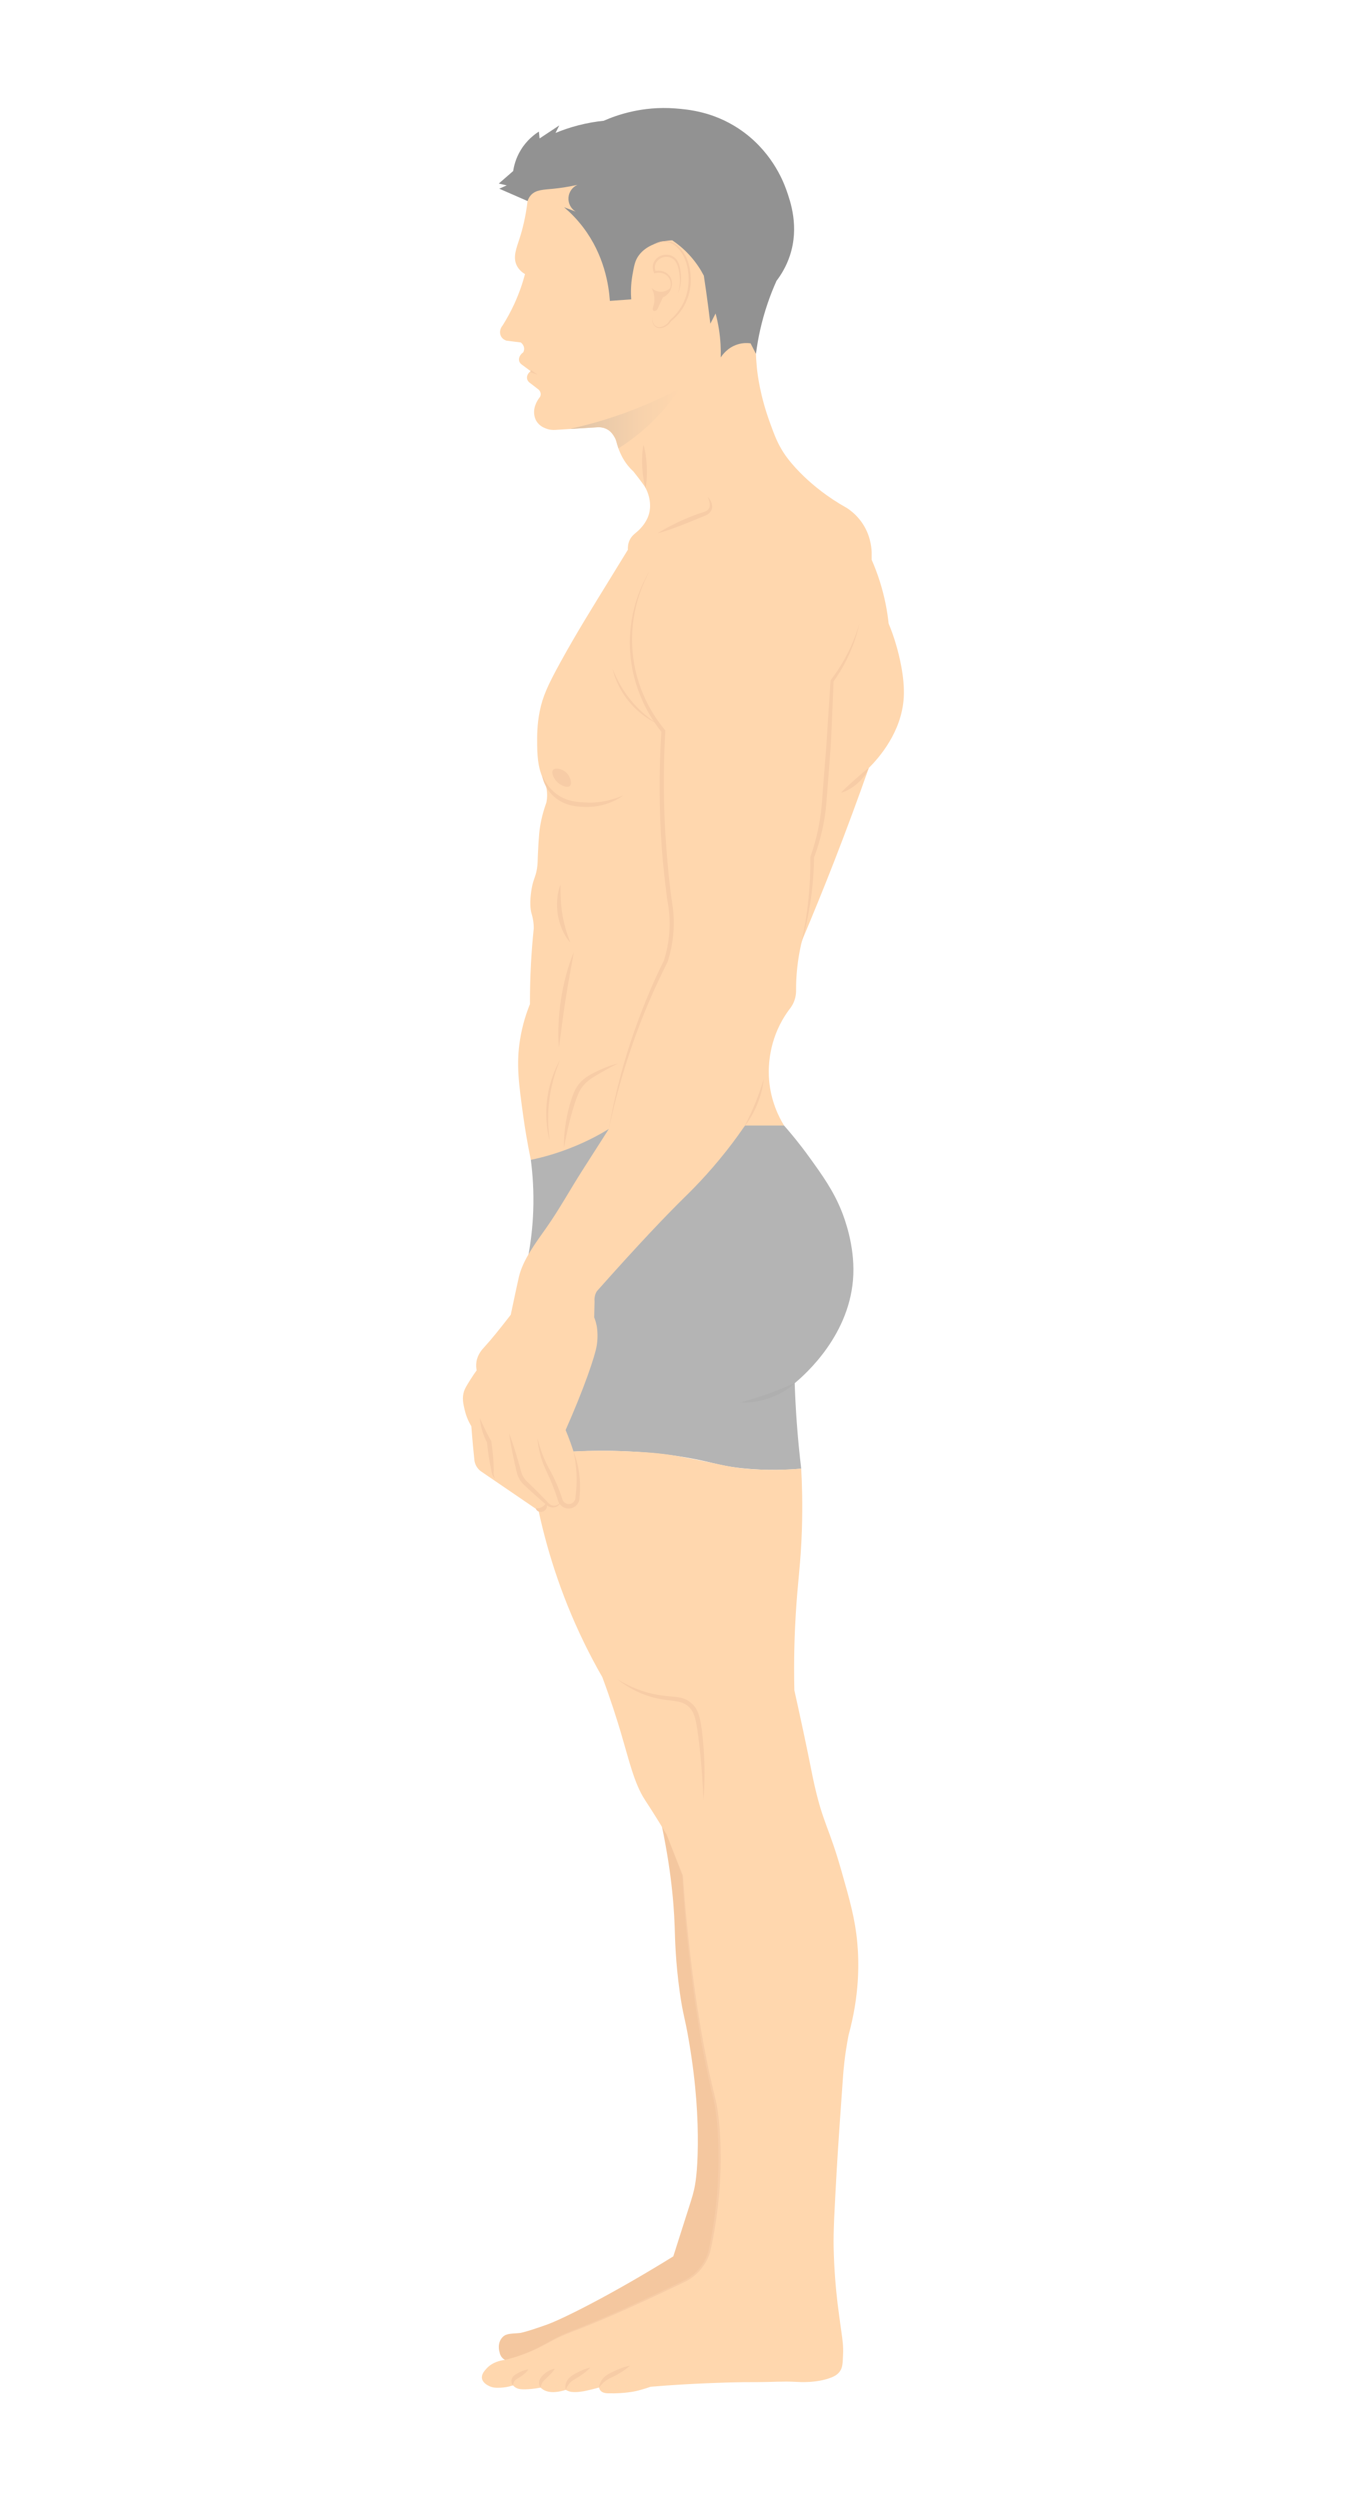 <?xml version="1.0" encoding="UTF-8"?>
<svg id="Layer_2" data-name="Layer 2" xmlns="http://www.w3.org/2000/svg" xmlns:xlink="http://www.w3.org/1999/xlink" viewBox="0 0 2069.32 3801.64">
  <defs>
    <style>
      .cls-1 {
        fill: #b4b4b4;
      }

      .cls-2 {
        fill: #ffd7ae;
      }

      .cls-3 {
        fill: #f4c79f;
      }

      .cls-4 {
        fill: #929292;
      }

      .cls-5 {
        fill: #f7cca6;
      }

      .cls-6 {
        fill: none;
      }

      .cls-7 {
        fill: #a5a4a4;
        opacity: .31;
      }

      .cls-8 {
        fill: url(#linear-gradient);
      }
    </style>
    <linearGradient id="linear-gradient" x1="973.69" y1="636.18" x2="1139.43" y2="636.18" gradientTransform="translate(2008.5) rotate(-180) scale(1 -1)" gradientUnits="userSpaceOnUse">
      <stop offset="0" stop-color="#ffd7ae"/>
      <stop offset=".37" stop-color="#f7d2ac"/>
      <stop offset=".93" stop-color="#e2c5a8"/>
      <stop offset="1" stop-color="#dfc4a8"/>
    </linearGradient>
  </defs>
  <g id="Layer_1-2" data-name="Layer 1">
    <g>
      <g>
        <path class="cls-1" d="m1193,1711.6c9.85,11.18,23.41,27.36,38.22,47.87,19.63,27.19,36.88,51.07,49.44,82.57,4.94,12.4,19.42,51.71,17.74,96-3.45,90.92-73.05,151.9-89.22,165.39.63,19.19,1.65,39.03,3.13,59.48,1.77,24.44,4.08,47.93,6.78,70.44-20.25,1.86-51.47,3.38-89.22-.52-42.94-4.44-46.87-11-100.7-18.78-17.07-2.47-61.13-8.23-117.92-7.83-23.94.17-44.12,1.4-58.96,2.61-16.01-100.52-32.02-201.04-48.04-301.56,3.45-19.18,6.2-41.35,7.08-66.01,1.05-29.3-.77-55.43-3.65-77.48,16.45-17.35,91.08-92.22,210.26-97.83,86.39-4.06,150.22,30.42,175.05,45.65Z"/>
        <path class="cls-3" d="m768.97,3589.04c-1.28-.62-3.39-1.85-5.28-4.11-2.48-2.97-3.23-6.08-3.48-7.57-.19-.57-4.62-13.88,4.56-23.35,5.92-6.11,14.65-4.95,26.61-6.26,0,0,7.22-.79,40.3-12.52,23.36-8.29,97.45-44.94,192.79-103.96,2.72-8.56,6.99-21.99,12.26-38.48,14.51-45.39,16.77-51.86,19.17-62.22,1.64-7.03,5.48-25.07,5.87-68.87.34-39-2.13-90.7-13.3-156.52-6.81-40.14-9.16-40.17-14.09-75.13-6.73-47.8-7.24-82.55-7.83-100.18-1.36-40.49-6.82-100.45-25.83-181.57,23.41,32.93,56.32,84.27,85.31,151.83,25.14,58.6,145.91,340.05,15.65,524.36-29.33,41.5-63.72,67.23-82.96,81.39-98.4,72.45-203.01,81.91-249.76,83.15Z"/>
        <path class="cls-2" d="m707,2143.88c1.36,5.98,4.14,15.03,10.16,25.04.42,5.43.83,10.89,1.32,16.42.94,11.13,1.98,22.09,3.13,32.87.1,2.68.8,8.56,4.94,14.09,1.91,2.57,4.04,4.35,5.74,5.5,27.65,18.89,55.31,37.74,82.96,56.59,3.72,2.3,8.35,2.26,11.65-.1,3.79-2.71,4.14-7.13,4.17-7.79,4,4.14,9.74,5.7,14.71,4,4.94-1.74,7.17-5.98,7.65-6.99,2.82,5.32,8.9,8.14,14.78,6.85,5.74-1.29,10.02-6.19,10.47-12.1,1.67-13.95,2.16-31.65-1.43-51.62-1.25-6.99-2.85-13.46-4.63-19.37-1.39-4.38-2.92-8.87-4.56-13.43-2.4-6.71-4.9-13.11-7.44-19.17,28.11-63.45,44.63-112,47.34-128.35,2.68-16.1,0-29.74,0-29.74-1.11-5.77-2.71-10.37-3.9-13.32.17-8.07.38-16.17.59-24.24-.21-2.16-.28-5.43.77-9.22.73-2.61,1.77-4.7,2.68-6.19,65.5-73.71,106.13-115.97,132.53-141.92,9.98-9.81,35.55-34.61,64.98-72,12.35-15.69,21.81-29.15,27.93-38.09h59.45c-7.62-12.42-20.21-36.77-22.82-69.92-.8-10.09-2.61-45.46,16.42-83.34,4.94-9.84,10.12-17.5,13.98-22.71,2.89-3.41,6.89-9.18,9.11-17.18,1.01-3.65,1.43-6.99,1.57-9.81-.14-15.62.83-33.43,3.9-52.8,1.46-9.11,3.23-17.67,5.18-25.67,16.63-39.2,33.11-79.65,49.36-121.33,18.68-48,36.04-94.99,52.18-140.87,15.69-15.72,50.05-54.72,53.22-106.96,1.95-32.28-8.14-68.18-10.96-78.26-4.07-14.47-8.56-26.23-12-34.44-1.98-18.5-5.88-40.21-13.32-63.79-3.83-12.17-8.1-23.27-12.52-33.25v-11.76c-.35-8.38-2.3-27.1-15.23-45.39-7.65-10.78-16.42-17.64-22.57-21.64-29.57-16.52-50.75-34.19-64.7-47.48-20.21-19.3-29.43-33.36-31.69-36.91-9.36-14.57-13.53-25.98-20.49-45.01-15.23-41.6-18.96-73.71-20.04-84.35-.83-8.56-1.18-15.65-1.36-20.52-4.52-23.17-12.63-55.03-28.18-90.79-13.5-31.03-38.02-87.48-89.22-131.48-71.24-61.22-186.37-91.62-219.9-53.22-11.13,12.73-11.37,30.78-10.19,43.03-2.89,24.66-7.9,43.62-12.14,56.77-4.8,14.99-10.47,28.24-4.49,40.87,3.23,6.82,8.7,11.03,12.73,13.5-3.55,13.32-8.66,28.7-16.24,45.22-5.67,12.35-11.76,23.17-17.6,32.49-4.38,5.08-5.36,11.9-2.57,17.01,2.47,4.45,6.92,6.02,8.21,6.43,7.24.9,14.51,1.84,21.74,2.75.63.45,5.08,3.83,5.18,9.39.03,2.61-.87,4.63-1.46,5.67-5.11,3.55-7.48,9.08-6.05,13.5.77,2.43,2.5,4.04,3.69,4.9,4.59,3.41,9.15,6.78,13.7,10.19-4.24,3.03-6.37,7.79-5.36,12,.63,2.54,2.3,4.21,3.27,5.08,4.35,3.34,8.7,6.68,13.04,10.05.56.35,3.97,2.82,4.31,7.17.17,2.12-.49,3.79-.9,4.7-2.33,2.85-10.75,13.81-8.87,27.13.24,1.81.83,5.67,3.34,9.84,4.28,7.1,11.03,9.88,13.88,11.03,5.95,2.43,11.41,2.57,14.85,2.33,8.1-.49,16.17-1.01,24.28-1.53,12.7-.77,25.39-1.57,38.09-2.37,3.17-.35,10.82-.73,17.98,3.9,5.01,3.23,7.58,7.44,9.39,10.44,3.51,5.84,3.1,8.56,6.02,16.97.07.21.14.42.24.7,1.08,3.17,4.07,10.92,9.15,18.85,2.68,4.24,6.99,10.12,13.57,16.17,2.47,3.1,6.12,7.72,10.44,13.46,2.05,2.75,4.94,6.64,5.98,8.21,6.26,9.11,12.66,28,6.54,45.64-3.62,10.4-10.75,17.95-12.8,20.1-6.5,6.78-11.69,8.87-15.37,16.17-2.99,5.81-3.31,11.62-3.13,15.51-5.32,8.7-14.3,23.34-25.46,41.46-31.55,51.34-52.25,84.39-76.7,128.77-19.65,35.69-27.51,52.87-32.07,75.9-4,20.14-3.9,36.63-3.79,50.61.17,25.46,3.48,37.91,7.3,47.48,1.67,4.14,3.34,7.48,4.56,9.77,1.7,4.94,3.48,11.97,3.27,20.49-.07,3.58-.49,6.85-1.04,9.67-7.3,20.35-9.91,36.24-10.96,46.96-.63,6.47-1.53,20.14-2.09,33.64-.45,11.03-.21,10.61-.59,14.4-1.63,17.43-5.98,19.83-8.77,35.83-.59,3.23-4.31,24.49-.21,38.33.49,1.67,2.47,7.97,3.13,16.63.17,2.64.21,4.83.17,6.19-1.74,16.8-3.17,34.4-4.17,52.7-1.18,21.67-1.63,42.4-1.57,62.09-4.63,11.41-11.3,30.23-15.13,54.26-5.91,37.04-1.95,66.92,5.22,118.06,2.16,15.44,5.67,37.71,11.24,64.56,19.41-4.07,42.4-10.5,67.31-20.87,19.9-8.24,37.04-17.36,51.37-26.09-10.37,16.17-24.28,37.91-40.7,63.65-18.33,28.73-34.78,58.75-54.4,86.61-15.62,22.23-35.83,48.7-41.84,75.13-.49,2.05-2.89,13.01-5.5,25.04-2.92,13.57-5.25,24.66-6.78,32.11-16.63,21.46-29.67,37.64-39.9,48.77-3.34,3.62-10.37,11.03-12.28,22.44-.9,5.46-.35,10.16.28,13.32-2.47,3.37-5.88,8.24-9.67,14.33-5.5,8.87-8.24,13.29-9.64,17.74-3.1,9.98-1.11,18.68,1.04,27.93Z"/>
        <path class="cls-2" d="m1219.09,2233.35c1.18,21.3,2.31,53.55,1.04,92.87-1.66,51.84-6.23,76.63-9.39,129.39-1.64,27.37-3.17,66.69-2.09,114.78,3.2,14.32,7.97,35.85,13.57,62.09,11.99,56.22,12.62,62.85,17.22,82.96,13.31,58.23,21.81,62.81,40.7,129.13,13.06,45.87,20.95,73.57,24.26,109.57,2.9,31.51,3.29,80.21-13.3,140.87-1.08,5.49-2.61,13.76-4.11,23.87-1.85,12.46-2.95,22.98-3.61,30.47-.37,4.16-.6,7.32-.69,8.66-7.43,103.1-9.59,142.05-9.59,142.05-3.45,62.25-5.18,93.38-4.7,116.61.75,35.9,3.56,65.59,6,86.09,2.41,18.83,4.43,33.49,5.74,42.78,1.89,13.44,3.23,22.36,2.61,34.96-.61,12.47-.36,20.01-5.35,26.35-3.86,4.91-8.8,7.15-12.26,8.52-22.2,8.78-47.55,7.13-54.26,6.74-19.4-1.14-38.87.46-58.31.39-32.16-.11-56.06.86-79.57,1.83-21.17.87-49.41,2.38-82.96,5.22-9.05,3.16-16.72,5.21-22.17,6.52,0,0-17.03,4.09-42.07,3.46-3.34-.08-9.19-.35-12.37-4.43-1.21-1.55-1.69-3.22-1.91-4.38-6.65,1.85-13.97,3.68-21.91,5.35,0,0-14.95,3.14-23.18.63-1.26-.38-2.45-.89-2.45-.89-1.24-.53-2.26-1.08-3.07-1.57-7.97,2.61-25.5,7.12-36.66-1.88-.58-.47-1.14-.97-1.69-1.52-9.72,1.92-17.75,2.49-23.54,2.61-6.2.13-11.52-.22-16.04-3.72-1.1-.85-1.9-1.69-2.41-2.28-7.37,2.52-13.66,3.25-17.93,3.46-6.62.32-12.57.6-18.85-2.67-2.63-1.37-9.28-4.84-10.43-11.22-1.16-6.4,3.89-11.9,6.98-15.26,9.02-9.81,21.22-12.21,27.2-12.91,6.1-1.45,15.32-3.9,26.22-7.83,21.54-7.77,33.38-15.48,50.17-24.12,14-7.21,12.3-5.22,54.83-23.1,4.59-1.93,34.37-14.47,68.82-30.05,18.41-8.32,43.05-19.73,72.14-33.97,5.14-2.37,11.47-6,17.77-11.59,14.18-12.59,19.78-27.67,22-35.3,5.57-24.86,9.05-47.29,11.28-66.47,4.97-42.82,4.42-75.91,4.05-88.71-.45-15.49-1.16-37.55-5.79-66.08-4.27-26.34-9.74-45.11-12.15-53.75-9.51-34.12-14.25-70.52-23.74-143.32-5.43-41.66-10.92-93.06-14.55-152.42-8.12-20.8-16.24-41.61-24.36-62.41-2.33-3.91-6.22-10.38-11.12-18.33-11.51-18.66-20.17-31.75-21.91-34.44-16.21-24.99-23.83-59.27-36.78-102.91-5.82-19.6-14.89-48.42-27.91-83.48-9.62-16.76-19.07-34.49-28.17-53.22-36.22-74.53-57.77-145.89-70.7-208.44,18.35-27.22,36.7-54.44,55.04-81.65,31.84-1.63,59.41-1.23,81.43-.21,26.76,1.24,48.19,2.23,76.45,7.19,11.95,2.1,34.36,6.54,53.07,10.44,18.99,3.96,22.1,4.86,31.51,6.33,21.26,3.32,37.69,3.78,50.22,4.09,14.48.36,32.71.13,53.76-1.76Z"/>
        <path class="cls-8" d="m869.06,651.73c.07.14.14.31.21.49,12.7-.77,25.39-1.57,38.09-2.37,3.17-.35,10.82-.73,17.98,3.9,5.01,3.23,7.58,7.44,9.39,10.44,3.51,5.84,3.1,8.56,6.02,16.97.07.21.14.42.24.7,47.58-29.88,77.15-66.61,93.81-91.34-32.73,17.43-71.79,34.71-117.05,48.45-16.83,5.11-33.11,9.32-48.7,12.77Z"/>
        <path class="cls-4" d="m1150.22,538.19c2.91-22.73,8.27-49.08,18-77.48,4.15-12.11,8.66-23.34,13.3-33.65,6.38-8.36,14.68-21.21,20.35-38.35,14.53-43.93.72-82.74-5.48-100.18-5.29-14.87-23.83-60.91-72.78-93.13-39.02-25.68-76.76-29.03-96.26-30.52-50.23-3.84-89.41,10.26-108.78,18.78-11.45,1.17-24.69,3.28-39.13,7.04-12.96,3.37-24.4,7.42-34.18,11.48,1.91-3.83,3.83-7.65,5.74-11.48-10,6.61-20,13.22-30,19.83-.35-3.48-.7-6.96-1.04-10.43-6.62,4.19-18.41,12.92-27.65,28.17-7.64,12.61-10.38,24.5-11.48,31.83-7.3,6.35-14.61,12.7-21.91,19.04,4.04.91,8.09,1.83,12.13,2.74-3.78,1.7-7.57,3.39-11.35,5.09,14.35,6.26,28.7,12.52,43.04,18.78.76-2.37,2.2-5.81,5.09-9,7.54-8.35,18.77-8.15,34.83-9.78,8.63-.87,20.94-2.51,36-5.87-7.85,3.46-13.14,11.02-13.7,19.57-.56,8.52,3.67,16.67,10.96,21.13-5.87-2.22-11.74-4.43-17.61-6.65,9.43,8,19.47,18.04,28.96,30.52,32.01,42.11,38.98,87.43,40.7,111.91,10.83-.78,21.65-1.57,32.48-2.35-.67-8.95-.84-22.03,1.92-37.47,2.56-14.29,3.91-21.84,9.95-29.84,10.93-14.46,28.42-18.75,34.96-20.35,6.31-1.54,11.76-1.99,15.65-2.09,7.57,5.09,16.85,12.36,26.09,22.44,10.44,11.38,17.38,22.58,21.91,31.3,2.39,15.74,4.66,31.74,6.78,48,1.1,8.41,2.14,16.76,3.13,25.04,2.65-5.17,5.3-10.35,7.96-15.52,1.95,7.25,3.72,15.23,5.09,23.87,2.55,16.07,3.1,30.63,2.74,43.04,2.42-3.76,10.5-15.25,25.83-19.96,8.07-2.48,15.16-2.15,19.57-1.57,2.74,5.35,5.48,10.7,8.22,16.04Z"/>
        <path class="cls-5" d="m993.75,371.89c6.27-2.91,13.21-4.61,19.98-3.88,3.36.36,6.66,1.33,9.6,2.84,2.93,1.6,5.55,3.78,7.9,6.22,9.43,9.86,14.39,23.19,15.89,36.68.83,6.8.9,13.61.11,20.38-.72,6.75-2.22,13.44-4.62,19.8-4.71,12.76-12.94,24.14-23.35,32.99l-.19.16-.09.18c-1.56,2.94-3.88,5.5-6.74,7.25-2.9,1.77-6.12,3.19-9.45,3.06-3.33-.04-6.4-2.18-8.12-5.13-1.75-2.95-2.42-6.55-2.07-10.06-.62,3.46-.3,7.21,1.4,10.43,1.61,3.21,4.87,5.87,8.69,6.16,3.78.4,7.42-1.03,10.53-2.81,3.24-1.81,5.93-4.57,7.79-7.78l-.28.33c11.15-8.61,19.88-20.4,24.92-33.64,2.57-6.6,4.24-13.54,5.04-20.57.74-7.03.57-14.19-.37-21.14-.89-6.99-2.58-13.96-5.44-20.47-2.83-6.53-6.97-12.46-12.03-17.43-2.56-2.47-5.41-4.67-8.63-6.29-3.28-1.57-6.81-2.37-10.37-2.53-7.12-.32-14.09,1.8-20.08,5.26Z"/>
        <path class="cls-5" d="m1031.31,447.1c3.42-8.15,5.28-17.09,4.98-26.07-.2-4.52-.76-8.88-1.56-13.33-.88-4.41-2.3-8.94-5.22-12.74-2.85-3.83-7.31-6.49-12.03-7.29-4.65-.83-9.71-.17-13.92,2.17-4.21,2.23-7.74,5.98-9.38,10.61-1.69,4.63-1.16,9.83.87,14.12l.58,1.23,1.27-.37c4.58-1.31,9.63-.95,13.92,1.13,4.32,1.99,7.74,5.89,9.02,10.54,1.26,4.65.67,9.9-1.24,14.45-2.02,4.56-5.79,8.33-10.31,10.74,4.77-1.9,8.96-5.5,11.47-10.17,2.45-4.69,3.35-10.22,2.18-15.55-1.2-5.33-4.93-10.04-9.83-12.57-4.9-2.57-10.74-3.02-16.05-1.6l1.85.86c-1.67-3.7-2-7.97-.58-11.67,1.37-3.73,4.35-6.76,7.87-8.76,6.94-4.02,17.03-2.62,21.94,3.97,5.01,6.56,6.17,15.8,7.19,24.33.71,8.68-.41,17.51-3.01,25.96Z"/>
        <path class="cls-5" d="m1020.77,437.39c-.92.9-7.84,7.44-17.68,6.17-6.31-.81-10.4-4.4-11.86-5.81,1.24,2.19,2.47,4.9,3.33,8.12,2.73,10.2.07,19.04-1.48,23.1-.01.12-.22,2.63,1.25,3.61,1.5,1,4.49.24,6.06-2.63,2.79-5.96,5.58-11.92,8.36-17.88,1.77-.83,4.98-2.63,7.8-6.15,2.67-3.33,3.75-6.66,4.21-8.53Z"/>
        <path class="cls-5" d="m867.09,1195.26c3.92-3.67.64-15.82-7.07-21.78-5.81-4.5-15.34-6.41-18.49-2.65-3.42,4.07,1.25,14.13,7.52,19.55,5.37,4.65,14.54,8.16,18.04,4.89Z"/>
        <g>
          <path class="cls-5" d="m989.52,866.37c-11.39,18.66-19.84,39.16-25.07,60.49-2.63,10.66-4.38,21.55-5.34,32.51-.58,5.48-.67,10.99-.85,16.49.12,5.5.1,11.02.64,16.51,1.51,21.99,6.6,43.76,14.8,64.27,8.19,20.52,19.36,39.89,33.36,57.09l-.67-2.07c-3.77,58.6-3.64,117.47.42,176.08,1.03,14.65,2.43,29.28,4,43.88.79,7.3,1.65,14.59,2.56,21.88l1.42,10.93.76,5.54.96,5.39c4.69,28.42,2.36,57.9-6.36,85.41l.17-.43c-10.1,20.21-19.24,40.88-27.8,61.78-8.52,20.91-16.3,42.12-23.39,63.54-7.1,21.42-13.29,43.14-18.74,65.02-5.47,21.88-10.2,43.93-14.01,66.13,4.73-22.02,10.08-43.9,16.13-65.57,6.03-21.68,12.95-43.09,20.28-64.34,7.43-21.22,15.54-42.19,24.38-62.84,8.82-20.67,18.46-40.96,28.5-61.04l.1-.2.07-.23c9.15-28.29,11.75-58.79,7.06-88.25-4.36-28.76-7.02-57.99-9.19-87.09-4.37-58.28-4.83-116.86-1.41-175.22l.07-1.17-.74-.9c-13.71-16.6-25.08-35.24-33.39-55.18-8.36-19.91-13.72-41.14-15.58-62.72-2.04-21.56-.66-43.46,3.86-64.73,4.61-21.25,12.4-41.86,23-60.97Z"/>
          <path class="cls-5" d="m1132.22,1713.69c8.32-10.24,14.81-21.9,19.89-34.09,4.97-12.23,8.56-25.1,9.83-38.22-3.97,12.56-8.06,24.89-13.05,36.9-4.9,12.05-10.66,23.7-16.67,35.41Z"/>
          <path class="cls-5" d="m1219.09,1435.07c6.32-21.25,10.9-43.02,14.27-64.99,3.24-21.99,4.98-44.23,5.23-66.49l-.17.96c8.08-21.29,13.77-43.51,17.01-66.08.79-5.65,1.44-11.31,1.93-17l1.3-16.91,2.63-33.76,2.54-33.76c.8-11.26,1.11-22.56,1.7-33.84l2.87-67.7-.46,1.3c9.52-13.39,17.86-27.62,24.47-42.61,6.67-14.95,11.93-30.51,15.39-46.44-4.63,15.62-10.48,30.83-17.84,45.27-7.36,14.43-15.93,28.21-25.78,40.99l-.41.53-.05.77-4.4,67.52c-.73,11.25-1.32,22.51-2.15,33.75l-2.72,33.74-2.63,33.74-1.21,16.84c-.44,5.56-1.05,11.11-1.8,16.65-2.92,22.14-8.19,43.97-15.64,65.07l-.18.5v.47c.25,22.03-.78,44.09-3.14,66.04-1.14,10.98-2.59,21.94-4.41,32.85-1.84,10.9-3.96,21.77-6.34,32.59Z"/>
          <path class="cls-5" d="m872.65,2207.26c2.44,11.37,3.99,22.82,4.53,34.27.52,11.45-.02,22.89-1.52,34.17l-.03.24.02.32c.26,4.99-3.38,9.76-8,10.77-2.28.55-4.76.19-6.88-.94-2.13-1.12-3.8-3-4.76-5.19l.12.33c-2.64-8.23-5.57-16.38-9.02-24.3-3.43-7.9-7.27-15.74-11.46-23.17-8.14-14.74-13.93-30.74-18.05-47.37,1.32,17.08,5.81,34.11,13.28,49.78,3.65,7.75,7.15,15.35,10.21,23.25,3.09,7.86,5.99,15.79,8.42,23.87l.04.13.08.2c1.52,3.68,4.43,6.73,7.95,8.55,3.52,1.83,7.74,2.4,11.64,1.41,3.9-.96,7.37-3.38,9.6-6.62,2.25-3.22,3.33-7.22,3.03-11.1l-.02.55c1.18-11.74.99-23.61-.54-35.26-1.5-11.65-4.38-23.08-8.66-33.9Z"/>
          <path class="cls-5" d="m853.43,2283.49c-1.63,2.72-4.14,4.8-6.91,5.68-2.78.88-5.77.64-8.24-.6-1.23-.61-2.37-1.38-3.31-2.36l-3.2-3.4-6.58-6.82c-4.36-4.57-8.9-8.96-13.36-13.44l-6.8-6.59-3.39-3.27c-1-.99-1.95-2.08-2.81-3.2-1.76-2.24-3.24-4.69-4.38-7.33-1.2-2.64-1.78-5.36-2.66-8.51-1.75-6.08-3.37-12.19-5.24-18.23-3.61-12.12-7.46-24.19-11.98-36.07,1.71,12.59,4.09,25.01,6.71,37.36,1.24,6.19,2.74,12.32,4.11,18.49.68,2.96,1.45,6.45,2.8,9.6,1.31,3.19,3.05,6.23,5.16,8.97,1.08,1.36,2.24,2.63,3.5,3.85l3.49,3.24,6.96,6.43c4.72,4.2,9.35,8.49,14.16,12.6l7.18,6.2,3.7,3.09c1.4,1.14,3.02,2.01,4.72,2.56,3.41,1.08,7.19.82,10.22-.81,3.06-1.61,5.18-4.43,6.15-7.45Z"/>
          <path class="cls-5" d="m830.65,2286.04c-2.62,3.75-4.65,4.89-6.64,5.96-1.01.5-2.07.96-3.43,1.31-1.38.37-2.98.59-5.31.56.48,2.32,2.38,4.06,4.64,4.87,2.28.81,4.99.63,7.25-.54,2.27-1.14,4.02-3.23,4.71-5.55.67-2.31.38-4.87-1.21-6.62Z"/>
          <path class="cls-5" d="m753.17,2248.48c-1.93-4.03-2.55-8.33-1.83-12.29v-.32c-.08-3.66-.2-7.32-.42-10.97-.14-3.66-.51-7.28-.78-10.92-.28-3.64-.74-7.25-1.1-10.88-.38-3.63-.94-7.23-1.4-10.85l-.09-.68-.31-.56c-1.55-2.75-3.19-5.46-4.63-8.27-1.45-2.81-2.98-5.6-4.32-8.49-1.45-2.85-2.73-5.77-4.1-8.69l-3.97-8.9c.19,3.28.6,6.55,1.23,9.77.58,3.24,1.44,6.41,2.35,9.59,1.01,3.13,2.05,6.27,3.35,9.31,1.31,3.03,2.63,6.07,4.22,8.97l-.4-1.23c.41,3.62.72,7.26,1.21,10.87.51,3.61.92,7.23,1.5,10.83.6,3.6,1.11,7.21,1.83,10.8.65,3.59,1.4,7.18,2.19,10.75v-.32c.08,2.41.63,4.77,1.54,6.92.94,2.14,2.29,4.05,3.92,5.58Z"/>
          <path class="cls-5" d="m911.52,3630.72c3.13-4.05,6.37-7.47,10.01-10.18,3.64-2.79,7.59-4.41,12.12-6.59,4.42-2.22,8.71-4.7,12.89-7.39,4.18-2.69,8.23-5.59,11.94-9.1-5.07.95-9.79,2.49-14.39,4.25-4.6,1.76-9.08,3.73-13.44,5.96-4.31,2.04-9.35,4.81-12.83,8.93-3.56,4.01-5.86,9.01-6.31,14.13Z"/>
          <path class="cls-5" d="m860.91,3634.24c1.61-4.35,3.66-7.97,6.35-10.76,2.67-2.77,6.03-4.71,9.85-6.99,3.8-2.16,7.44-4.58,10.98-7.2,3.54-2.63,6.97-5.48,10.12-8.96-4.5.92-8.72,2.48-12.83,4.26-4.11,1.79-8.12,3.78-11.98,6.02-3.72,2.2-7.92,5.26-10.5,9.67-2.59,4.33-3.29,9.5-2,13.97Z"/>
          <path class="cls-5" d="m822.56,3630.85c.74-3.39,1.69-6.36,3.09-8.44,1.38-1.86,3.7-3.95,5.86-6.03,2.23-2.07,4.42-4.32,6.65-6.59,2.19-2.31,4.29-4.78,6.05-7.9-3.4.72-6.46,2.08-9.43,3.6-2.95,1.54-5.6,3.54-8.07,5.85-2.39,2.4-4.78,4.93-6.09,8.96-.94,3.94-.14,7.67,1.94,10.54Z"/>
          <path class="cls-5" d="m780.56,3627.46c.58-3.34,1.53-6.01,3.08-7.67,1.33-1.52,3.69-2.62,6.31-4.21,2.62-1.54,5.17-3.33,7.55-5.33,2.37-2.04,4.64-4.24,6.54-7.05-3.39.32-6.4,1.26-9.32,2.35-2.91,1.13-5.64,2.48-8.32,4.06-1.34.83-2.71,1.69-4.08,2.88-1.35,1.15-2.76,2.8-3.47,4.71-1.43,3.8-.49,7.73,1.71,10.27Z"/>
          <path class="cls-5" d="m767.52,3588.85c14.59-3.38,28.88-8.1,42.62-14.11,6.87-3,13.59-6.36,20.18-9.93,6.59-3.58,13.12-7.2,19.89-10.38,13.49-6.43,27.68-11.27,41.58-16.87,13.93-5.53,27.74-11.36,41.48-17.35,27.47-11.98,54.68-24.53,81.78-37.32l20.3-9.65c3.39-1.66,6.76-3.15,10.17-4.95,3.31-1.88,6.49-4,9.48-6.36,12.02-9.38,21.04-22.54,25.48-37.14l.02-.05v-.05c10.64-47.07,16.06-95.32,16.17-143.6-.11-24.13-1.29-48.3-4.8-72.25-1.71-12.04-5.05-23.72-7.8-35.38-2.81-11.68-5.32-23.44-7.73-35.22-9.58-47.15-17.19-94.69-23.17-142.45-6.13-47.74-10.75-95.66-14.12-143.69v-.08s-.03-.06-.03-.06l-25.48-64.01,24.61,64.34-.03-.14c2.56,48.1,6.98,96.1,12.94,143.89,5.77,47.82,13.17,95.47,22.54,142.74,2.35,11.81,4.82,23.62,7.58,35.36,2.72,11.77,5.97,23.32,7.59,35.16,3.38,23.72,4.44,47.79,4.44,71.78.11,48.02-5.06,96.07-15.42,142.98l.03-.1c-4.21,14.09-12.84,26.81-24.41,35.92-2.88,2.29-5.94,4.35-9.13,6.19-3.2,1.72-6.68,3.28-10.01,4.93l-20.23,9.73c-27.02,12.91-54.16,25.57-81.54,37.67-13.7,6.04-27.46,11.93-41.34,17.51-13.83,5.68-27.96,10.78-41.45,17.42-6.75,3.28-13.27,7.01-19.8,10.67-6.53,3.65-13.18,7.09-19.99,10.17-13.62,6.18-27.83,11.09-42.37,14.66Z"/>
          <path class="cls-5" d="m858.04,1746.03c2.56-13.7,5.27-27.24,8.61-40.6,1.72-6.66,3.44-13.31,5.49-19.86,2-6.56,4.03-13.14,6.59-19.33,2.46-6.26,5.53-11.94,9.97-16.69,4.32-4.91,9.73-8.77,15.48-12.4,11.75-7.06,23.77-13.94,36.3-19.99-13.6,3.35-26.47,8.94-38.99,15.27-6.3,3.19-12.41,7.35-17.59,12.6-5.24,5.27-8.93,12.01-11.61,18.59-5.11,13.34-8.51,26.87-10.93,40.69-2.38,13.79-3.62,27.77-3.31,41.72Z"/>
          <path class="cls-5" d="m836.39,1734.82c-.63-5.23-1.3-10.43-1.61-15.66-.43-5.21-.7-10.44-.71-15.66-.05-10.43.47-20.85,1.85-31.18,1.25-10.34,3.4-20.55,6.05-30.64,2.71-10.08,6.18-19.97,10.07-29.74-2.63,4.57-4.88,9.33-7.05,14.15-2.06,4.86-3.91,9.81-5.58,14.83-3.3,10.05-5.59,20.45-6.94,30.96-1.32,10.51-1.75,21.15-1.06,31.71.66,10.56,2.23,21.05,4.98,31.22Z"/>
          <path class="cls-5" d="m850.47,1593.16c1.75-12.27,3.21-24.46,4.82-36.62,1.65-12.15,3.32-24.27,5.25-36.36,1.84-12.1,3.96-24.15,6.09-36.23,2.16-12.07,4.49-24.13,6.53-36.36-4.82,11.42-8.65,23.22-11.83,35.18-3.24,11.95-5.68,24.11-7.66,36.34-1.82,12.25-3.22,24.57-3.77,36.94-.6,12.36-.56,24.76.56,37.11Z"/>
          <path class="cls-5" d="m867.69,1433.51c-2.62-7.31-5.12-14.42-7.19-21.63-1.97-7.22-3.72-14.44-4.86-21.78-1.27-7.32-1.92-14.73-2.38-22.22-.38-7.49-.41-15.04-.44-22.81-2.82,7.25-4.34,14.95-4.99,22.73-.65,7.79-.28,15.67.95,23.42,1.34,7.73,3.5,15.33,6.64,22.5,3.14,7.16,7.16,13.92,12.27,19.79Z"/>
          <path class="cls-5" d="m948.3,1209.68c-11.34,4.64-22.92,8.08-34.7,9.75-5.89.75-11.8,1.24-17.7,1.09-5.87-.13-12.04-.39-17.78-1.17-11.64-1.3-22.73-5.28-32-12.36-9.27-7.08-16.45-16.93-21.47-28.1,2.25,12.05,8.5,23.69,17.99,32.26,4.69,4.34,10.27,7.71,16.14,10.3,5.94,2.46,12.22,3.97,18.48,4.79,6.35.7,12.38.92,18.69.83,6.28-.23,12.55-.9,18.64-2.34,12.19-2.79,23.76-7.9,33.72-15.07Z"/>
          <path class="cls-5" d="m998.39,1099.59c-3.72-2.59-7.43-5.13-10.93-7.95-3.57-2.72-7.02-5.58-10.32-8.6-6.59-6.04-12.79-12.48-18.33-19.47-5.61-6.93-10.58-14.36-15.05-22.11-4.45-7.76-8.23-15.92-11.63-24.3.98,4.42,2.37,8.74,3.86,13.04,1.59,4.25,3.41,8.43,5.41,12.52,3.99,8.2,9.01,15.89,14.7,23.03,5.74,7.1,12.17,13.66,19.32,19.32,7.12,5.69,14.79,10.67,22.98,14.52Z"/>
          <path class="cls-5" d="m982.21,742.19c1.18-5.55,1.67-11.06,1.92-16.56.25-5.5.26-10.99-.01-16.47-.24-5.48-.78-10.94-1.54-16.4-.77-5.46-1.79-10.9-3.49-16.31-1.19,5.55-1.68,11.06-1.93,16.56-.24,5.5-.26,10.99.02,16.47.26,5.48.79,10.94,1.56,16.4.77,5.45,1.79,10.9,3.48,16.31Z"/>
          <path class="cls-5" d="m1076.65,755.23c1.83,4.19,3.44,8.55,3.38,12.7.07,4.2-2.09,7.33-5.48,9.16-1.71.95-3.55,1.55-5.71,2.2l-6.59,2.13c-4.34,1.52-8.6,3.2-12.86,4.86-8.44,3.52-16.78,7.22-24.94,11.34-8.17,4.08-16.21,8.42-23.97,13.42,8.92-2.34,17.56-5.3,26.12-8.43,8.57-3.1,16.99-6.52,25.41-9.89l12.55-5.16,6.25-2.53c2.15-.78,4.59-1.86,6.69-3.42,2.1-1.55,4.11-3.6,5.14-6.2,1.1-2.56,1.2-5.35.76-7.82-1.01-4.97-3.66-8.99-6.76-12.38Z"/>
          <path class="cls-5" d="m1321.87,1167.94c-4.05,2.84-7.66,5.89-11.22,8.94-3.56,3.05-7.06,6.08-10.52,9.16-3.47,3.06-6.89,6.2-10.33,9.37-3.45,3.18-6.89,6.4-10.19,10.1,4.8-1.22,9.24-3.28,13.41-5.73,4.18-2.46,8.12-5.31,11.73-8.54,3.63-3.21,6.91-6.8,9.84-10.66,2.92-3.87,5.49-8.02,7.27-12.64Z"/>
          <path class="cls-7" d="m1209.17,2103.43c-6.93,2.73-13.59,5.62-20.28,8.35-6.72,2.67-13.38,5.34-20.17,7.68-6.74,2.48-13.59,4.64-20.48,6.81-6.91,2.13-13.89,4.11-20.99,6.38,7.43.6,14.88.09,22.21-1.09,7.35-1.14,14.56-3.09,21.59-5.55,6.99-2.56,13.8-5.62,20.22-9.38,6.42-3.73,12.52-8.04,17.9-13.2Z"/>
          <path class="cls-5" d="m939.43,2553.7c8.7,7.01,18.31,12.91,28.39,17.94,10.15,4.88,20.9,8.69,31.99,11.07,11.01,2.67,22.61,3.02,32.94,5.14,10.16,1.98,18.69,8.71,22.47,18.21,3.99,9.54,5.3,20.74,6.84,31.63,1.55,10.98,2.67,22.02,3.82,33.06,2.08,22.1,3.56,44.3,4.52,66.6,1.74-22.25,2.08-44.65.9-67-.51-11.18-1.51-22.33-2.69-33.46-.62-5.57-1.37-11.15-2.37-16.75-1.04-5.59-2.28-11.26-4.62-16.81-4.49-11.35-15.7-19.98-27.5-21.9-5.79-1.09-11.4-1.44-16.91-1.97-5.5-.53-10.94-1.13-16.34-2.06-21.59-3.69-42.39-12.05-61.42-23.7Z"/>
        </g>
        <polygon class="cls-5" points="806.64 565.95 818.17 569.91 808.22 562.86 806.64 565.95"/>
      </g>
      <rect class="cls-6" width="2069.32" height="3801.64"/>
    </g>
  </g>
</svg>